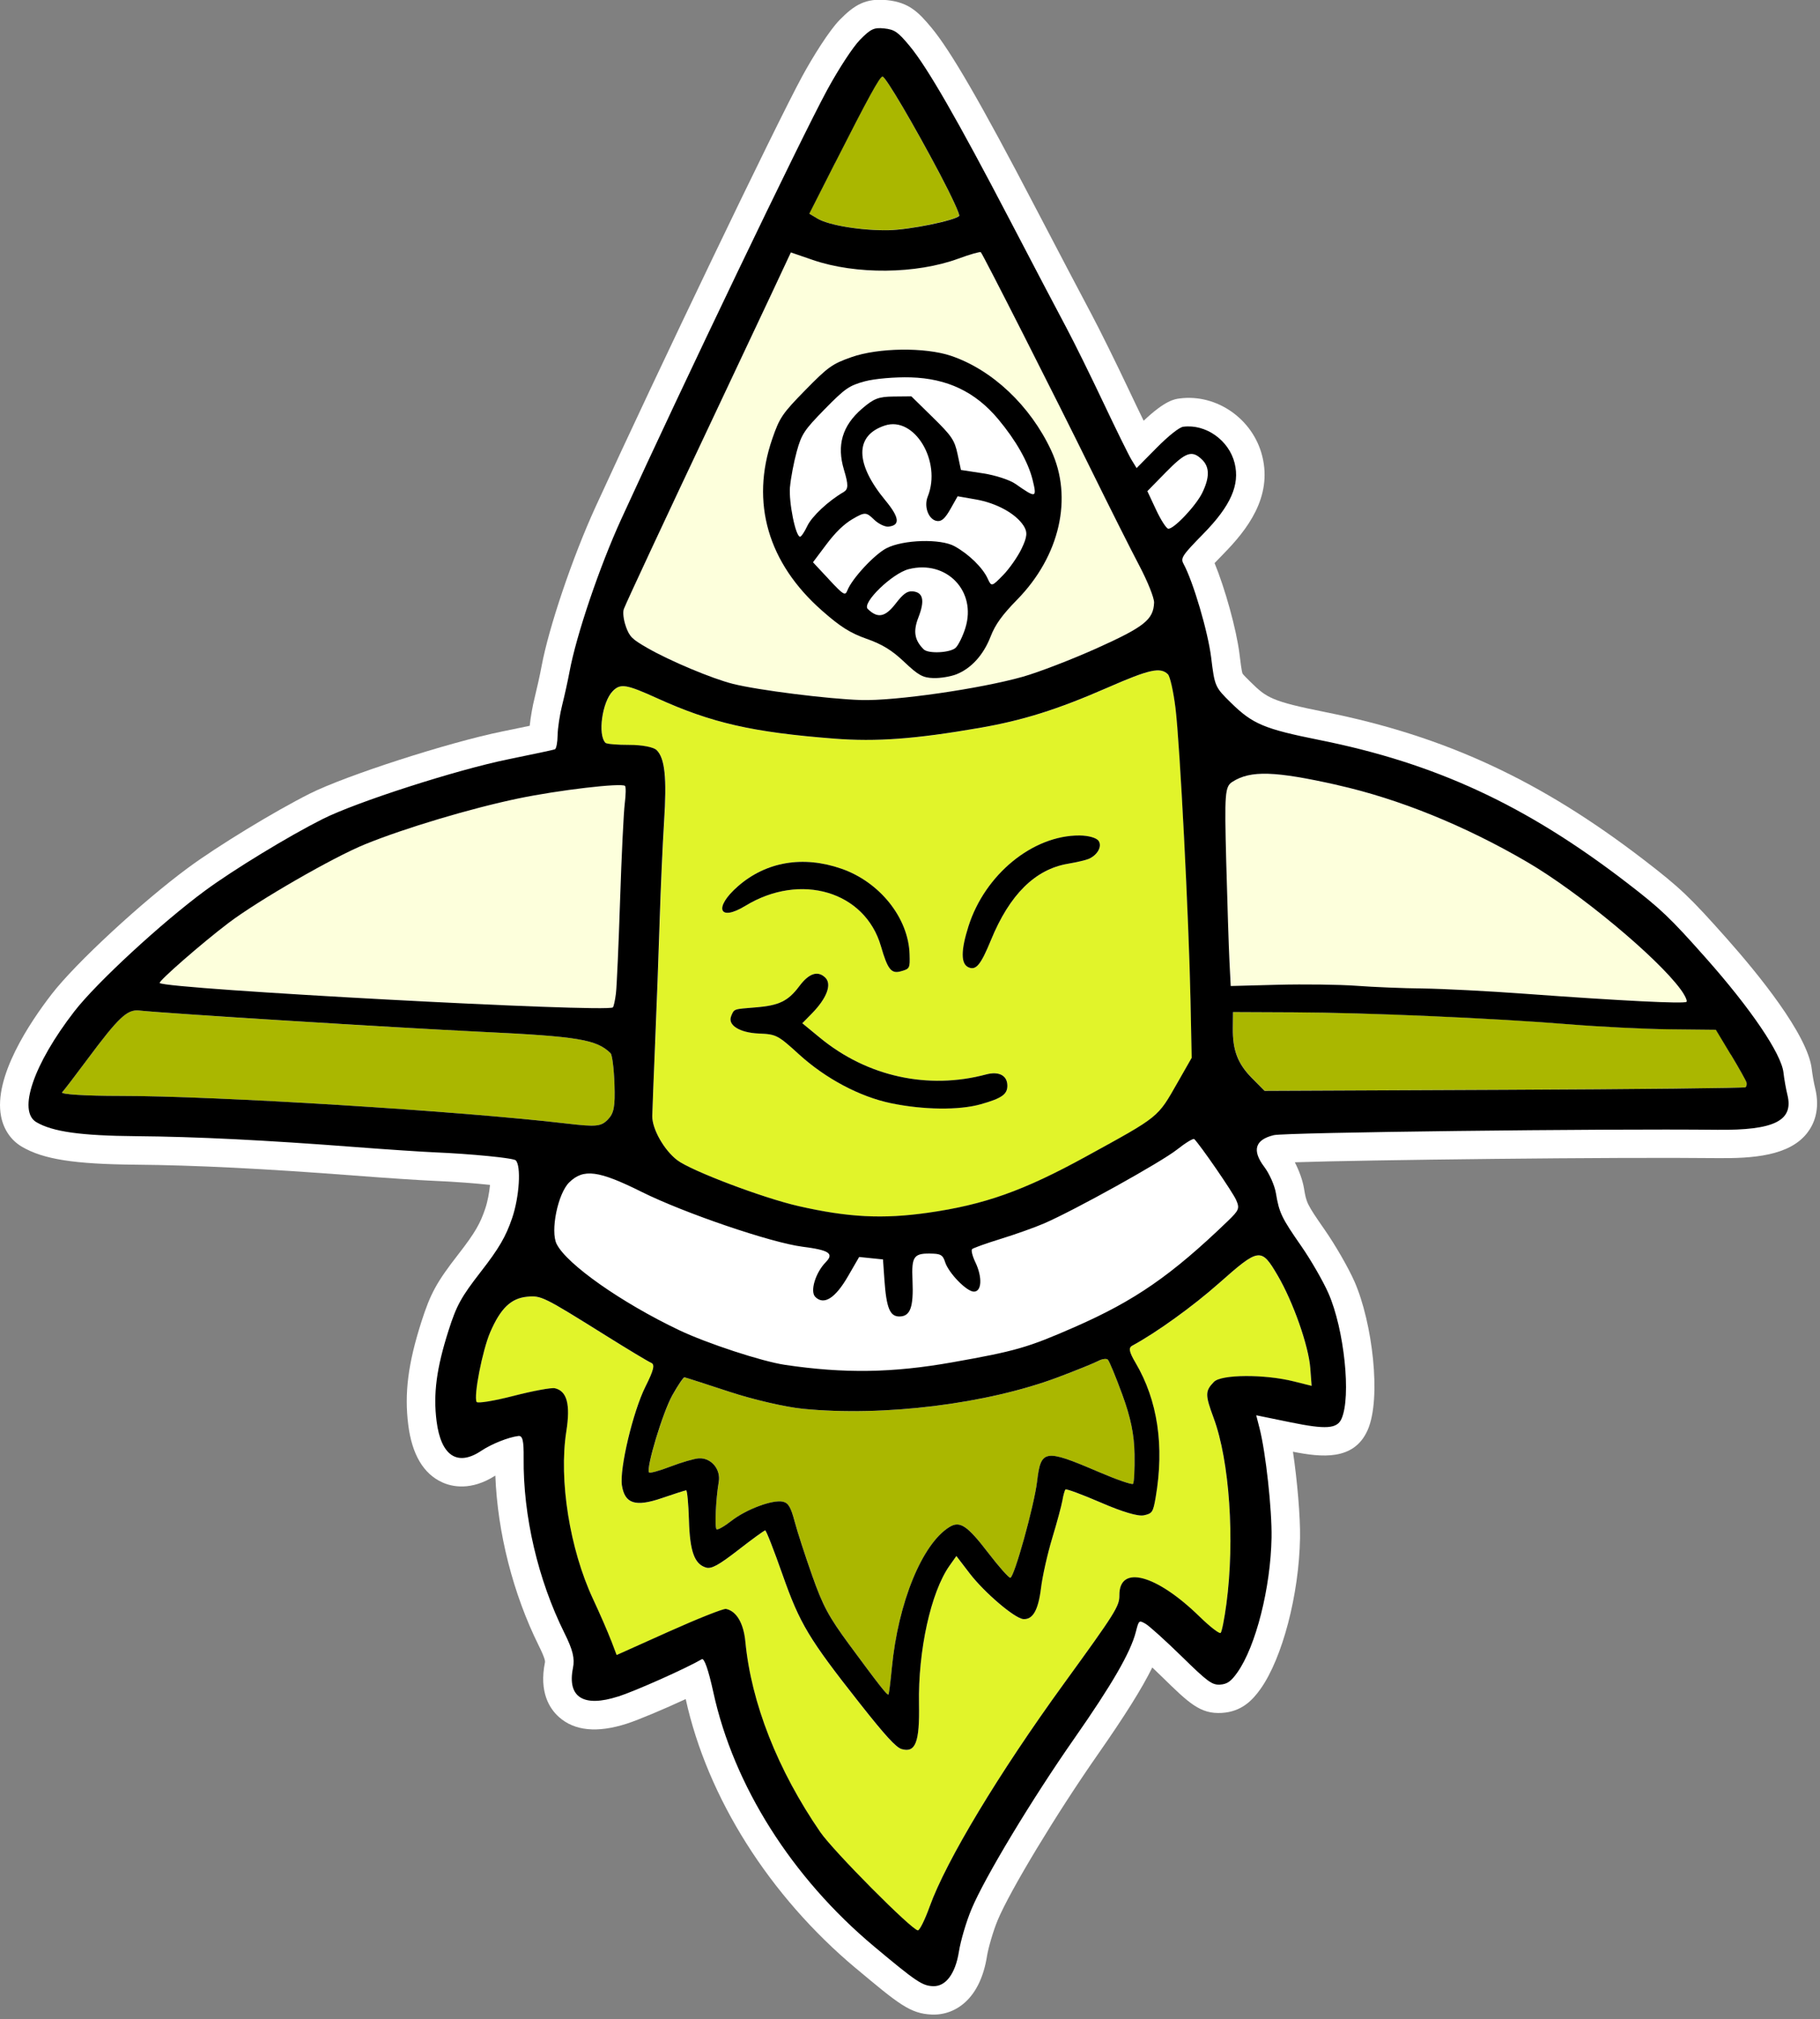 <?xml version="1.0" encoding="UTF-8" standalone="no"?>
<!DOCTYPE svg PUBLIC "-//W3C//DTD SVG 1.1//EN" "http://www.w3.org/Graphics/SVG/1.1/DTD/svg11.dtd">
<svg width="100%" height="100%" viewBox="0 0 441 489" version="1.1" xmlns="http://www.w3.org/2000/svg" xmlns:xlink="http://www.w3.org/1999/xlink" xml:space="preserve" xmlns:serif="http://www.serif.com/" style="fill-rule:evenodd;clip-rule:evenodd;stroke-linejoin:round;stroke-miterlimit:2;">
    <rect x="0" y="0" width="441" height="489" fill="#808080" stroke="none"/>
    <g transform="matrix(0.7,-0.714,0.714,0.7,-35.358,248.413)">
        <path d="M6.93,333.18C7.99,346.64 8.28,350.26 11.8,354.17C13.73,356.31 16.65,357.88 20.32,357.88C23.47,357.88 27.18,356.73 31.29,353.8C32.84,352.7 36.6,350.65 39.3,349.57C46.53,346.68 67.84,341.65 84.91,338.8C96.05,336.94 103.76,335.27 109.24,333.47C109.26,334.45 109.27,335.52 109.27,336.65C109.28,345.87 109.29,349.68 113.18,353.21C116.78,356.46 120.62,356.36 123.9,355.84C132.95,354.39 146.75,346.5 156.7,337.08C160.46,333.52 166.17,326.84 170.42,321.23C174.29,327.11 179.16,333.35 186.81,330.49C194.71,327.55 206.32,312.94 210.28,303.04C211.64,299.65 213.36,293.5 214.2,289.03C215.62,281.53 215.79,281.3 217.85,278.47C219,276.9 220.06,274.69 220.8,272.47C232.93,284.03 276.25,327.2 293.13,344.81C299.2,351.15 305.78,356.91 312.71,356.17C315.32,355.89 319.03,354.58 321.92,349.9C322.53,348.9 323.8,347.12 324.58,346.17C329.93,339.61 332,320.35 332.76,309.46C333.7,295.93 333.65,292.54 332.32,281.57C328.52,250.18 320,226.2 303.82,201.39C296.61,190.34 296.36,188.83 296.36,183.54C296.36,182.5 296.36,180.92 296.45,180.57C296.66,180.05 298.14,178.19 299.33,176.7C303.07,172 308.23,163.04 310.82,156.98C311.95,156.96 313.21,156.96 314.01,156.96C322.07,156.96 332.01,155.84 337.38,147.14C342.27,139.24 340.51,128.64 333.38,123.03C332.39,122.25 330.63,120.85 323.41,120.57C324.19,118.36 325.15,115.72 326.21,112.85C328.77,105.93 331.79,97.27 332.96,93.54C334.1,89.91 338.22,77.1 341.97,65.55C350.77,38.47 354.65,24.46 355.39,17.19C355.88,12.31 355.95,9.04 352.65,4.88C349.38,0.75 346.21,0 341.15,0C337.53,0 330.22,1.61 324.96,3.11C312.02,6.8 249.57,28.04 215.42,40.37C202.86,44.91 186.75,52.67 178.75,58.05C177.06,59.19 174.02,61.08 172.11,62.2C170.52,63.13 168.29,64.63 166.49,66.06C164.99,65.07 163.1,63.79 160.91,62.31C149.81,54.8 126.66,42.66 117.46,39.51C108.38,36.4 92.75,32.44 84.02,31.03C70.25,28.8 48.37,27.73 39.02,28.84C30.27,29.87 14.78,32.8 9.26,40.8C7.41,43.49 6.79,46.61 7.54,49.58C9,55.41 13.4,61.57 23.76,72.32C33.73,82.67 44.91,95.27 58.93,111.96C63.76,117.71 69.39,124.27 71.48,126.58C75.03,130.51 78.25,134.38 80.35,137.04C78.96,138.17 77.14,139.42 75.35,140.28C72.07,141.85 69.71,142.55 63,143.32C54.45,144.3 51.43,145.16 45.01,148.39C35.54,153.15 29.74,157.56 24.97,163.59C20.49,169.25 19.09,174.51 20.8,179.21C21.65,181.55 24.1,185.67 30.98,187.25C21.46,197.33 13.53,210.37 8.92,223.63C7.71,227.1 7.27,227.4 7.03,227.55C0.96,231.52 -0.14,236.09 0.01,239.22C0.25,244.25 3.73,248.57 10.36,252.06C13.11,253.5 19.26,256.06 24.62,258.09C11.22,278.61 4.77,305.97 6.92,333.19L6.93,333.18Z" style="fill:white;fill-rule:nonzero;"/>
        <path d="M248.13,80.23C250.59,79.37 256.02,79.61 260.16,80.75C261.48,81.11 262.26,80.39 264.07,77.08C267.07,71.59 271.41,69.28 277.7,69.8C281.49,70.11 282.61,70.62 285.19,73.21L288.23,76.25L288.23,83.52C288.23,89.98 287.99,91.15 286.07,94.05L283.91,97.31L287.08,101.72C288.82,104.15 290.48,107.48 290.75,109.12C291.74,115.13 291.96,115.26 294.36,111.38C296.7,107.59 298.36,101.8 299.02,95.11C299.86,86.54 297.42,79.42 291.39,72.91C288.83,70.15 285.03,66.89 282.95,65.66C279.54,63.66 278.35,63.43 271.31,63.43C264.27,63.43 263.06,63.66 259.22,65.78C256.88,67.07 253.63,69.24 252,70.59C249.11,72.98 244.32,80.04 245.08,80.8C245.29,81.01 246.67,80.76 248.14,80.24L248.13,80.23Z" style="fill:white;fill-rule:nonzero;"/>
        <path d="M310.13,137.75C309.18,140.28 308.62,142.69 308.88,143.11C309.54,144.18 317.52,144.06 320.89,142.93C324.8,141.62 326.58,139.86 326.58,137.31C326.58,133.85 325.18,133.15 318.22,133.15L311.84,133.15L310.12,137.75L310.13,137.75Z" style="fill:white;fill-rule:nonzero;"/>
        <path d="M291.2,296.52C279.52,282.47 259,259.64 246.58,246.87L236.31,236.3L233.52,238.98C229.61,242.74 228.17,245.89 228.1,250.85L228.04,255.13L268.86,296.4C291.31,319.1 309.94,337.7 310.25,337.73C310.56,337.77 311.01,337.49 311.24,337.12C311.47,336.75 312.45,333.39 313.42,329.66L315.18,322.87L307.48,314.85C303.25,310.44 295.93,302.19 291.22,296.53L291.2,296.52Z" style="fill:rgb(170,183,0);fill-rule:nonzero;"/>
        <path d="M313.14,44.13C316.71,47.63 325.95,53.88 327.54,53.88C327.89,53.88 329.69,49.15 331.54,43.36C335.66,30.47 339.16,17.49 338.64,16.98C338.17,16.51 332.59,18.08 315.57,23.45L302.5,27.58L303.03,29.8C303.78,32.92 308.47,39.57 313.14,44.14L313.14,44.13Z" style="fill:rgb(170,183,0);fill-rule:nonzero;"/>
        <path d="M257.89,105.08C254.37,102.93 244.06,102.67 244.06,104.73C244.06,108.09 245.57,109.15 249.67,108.67C252.69,108.31 253.87,108.51 254.71,109.52C256.35,111.5 255.25,113.2 251.22,114.93C247.87,116.37 246.6,118.1 246.56,121.26C246.54,122.87 250.54,126.54 252.32,126.54C253.27,126.54 255.53,125.78 257.34,124.86C265.67,120.61 265.97,110 257.9,105.08L257.89,105.08Z" style="fill:white;fill-rule:nonzero;"/>
        <path d="M276.01,197.18C273.89,196.69 272.73,197.67 261.11,209.67C254.18,216.83 246.68,224.67 244.45,227.1L240.39,231.51L248.63,239.48C253.16,243.86 259.07,250.05 261.76,253.23C264.45,256.41 269.32,261.79 272.58,265.2C275.85,268.6 283.23,276.96 288.99,283.77C304.1,301.62 314.25,313.06 314.98,313.06C315.33,313.06 315.85,311.67 316.13,309.97C317.71,300.4 315.68,275.86 312.14,261.83C307.86,244.85 301.3,228.91 293.27,215.94C285.04,202.67 281.09,198.37 276,197.19L276.01,197.18Z" style="fill:rgb(253,255,220);fill-rule:nonzero;"/>
        <path d="M243.82,98.06C246.64,96.86 254.61,96.64 257.75,97.68C262.07,99.11 268.59,105.38 269.63,109.11C270.68,112.91 270.7,117.58 269.67,120.3C268.88,122.39 268.92,122.42 272.82,122.42C275,122.42 278.49,121.84 280.59,121.12C283.61,120.09 284.5,119.35 284.9,117.55C285.65,114.15 284.22,109.06 281.35,104.89L278.8,101.18L275.47,102.07C273.03,102.72 271.89,102.71 271.21,102.02C269.69,100.5 271.07,97.14 273.67,96.06C282.15,92.55 285.37,80.05 278.69,76.59C271.83,73.05 267.03,77.83 265.82,89.4C265.26,94.71 264.06,96.21 261.81,94.35C261.13,93.79 260.58,92.09 260.58,90.58C260.58,88.04 260.31,87.75 257.07,86.87C254.7,86.23 251.82,86.15 248.2,86.63L242.84,87.34L242.59,93.01C242.36,98.2 242.47,98.63 243.83,98.05L243.82,98.06Z" style="fill:white;fill-rule:nonzero;"/>
        <path d="M99.24,218.5C107.82,230.32 116.09,238.5 128.12,247.08C140.81,256.13 143.45,257.63 154.94,262.25C169.71,268.19 180.31,270.24 199.19,270.78C203.09,270.89 203.49,270.72 204.33,268.63C205.09,266.73 207.75,253.1 207.75,251.08C207.75,250.74 205.62,250.19 203.01,249.87C198.21,249.27 175.29,242.48 167.73,239.41C165.46,238.49 160.93,236.29 157.66,234.51C154.39,232.74 151.4,231.29 151.02,231.29C150.64,231.29 149.87,232.54 149.32,234.06C147.95,237.84 145.34,240.17 143.99,238.82C142.76,237.59 142.9,231.27 144.21,228.81C144.99,227.35 144.9,226.72 143.67,225.36C140.46,221.82 139.6,221.92 135.5,226.29C131.07,231.02 128.91,232.01 127.06,230.15C125.41,228.51 126.28,226.47 130.82,221.35L134.13,217.62L130.51,213.08L125.28,214.42C119.32,215.95 116.16,215.21 116.16,212.28C116.16,210.38 120.36,208.18 123.97,208.18C126.89,208.18 126.6,206.72 122.66,201.52C118.05,195.44 108.41,175.34 104.88,164.44C101.26,153.27 99.08,150.36 94.23,150.26C90.36,150.17 82.53,155.24 81.42,158.56C79.67,163.77 82.29,179.69 87.31,194.32C89.72,201.34 95.95,213.96 99.24,218.49L99.24,218.5Z" style="fill:white;fill-rule:nonzero;"/>
        <path d="M47.03,249.79C48.43,251.98 47.55,255.25 44.64,258.7C35.03,270.11 27.92,286.03 24.42,303.96C23.34,309.49 22.99,336.51 23.99,337.5C24.29,337.8 27.05,336.89 30.12,335.49C40.81,330.59 64.9,324.87 91.4,320.93C112.43,317.81 114.26,317.41 116.12,315.55C121.41,310.26 126.01,318.37 126.04,333.05C126.04,336.57 126.39,339.45 126.8,339.45C127.21,339.45 129.9,337.69 132.78,335.53C145.31,326.15 158.06,311.81 162.79,301.77C165.34,296.36 165.98,295.74 169.08,295.72C171.62,295.7 179.02,303.18 182.72,309.48L184.96,313.3L187.79,310.07C191.36,306 196.36,295.83 198.29,288.71C200.35,281.08 199.97,280.78 186.96,279.86C178.54,279.26 167.83,277.41 161.45,275.44C160.44,275.13 159.87,275.97 159.06,278.97C156.34,289.12 149.61,298.02 139.2,305.23C136.23,307.29 135.84,307.37 134.11,306.22C132.92,305.43 131.08,301.95 129.02,296.63C127.25,292.04 125.57,288.28 125.28,288.28C124.99,288.28 123.91,288.87 122.87,289.6C121.83,290.33 118.13,292.41 114.64,294.22C111.15,296.04 106.41,298.97 104.1,300.74C99.77,304.05 97.17,304.73 95.69,302.93C94.36,301.31 93.69,291.69 94.51,285.93L95.26,280.68L92.41,281.14C84.7,282.39 72.42,290.06 63.32,299.31C56.82,305.92 54.24,307.03 52.58,303.94C51.91,302.69 52.12,298.89 53.38,289.03C55.93,269.1 56.96,265.12 62.55,253.75C65.3,248.14 67.42,243.42 67.26,243.25C67.09,243.08 63.51,242.48 59.29,241.91C53.35,241.1 51.44,240.52 50.8,239.33C49.41,236.74 50.82,233.81 56.08,228.34C58.85,225.45 60.97,222.95 60.78,222.78C60.59,222.61 58.13,221.31 55.3,219.89C49.27,216.87 48.05,214.45 50.72,210.85C53.14,207.59 65.37,200.22 71.79,198.16C76.14,196.76 77.29,196.07 76.89,195.08C76.61,194.38 75.28,188.79 73.93,182.67C70.07,165.16 69.9,164.64 67.28,162.43C64.28,159.91 60.79,159.8 54.9,162.06C50.47,163.76 40.96,170.02 40.52,171.53C40.39,171.98 43.67,174.4 47.82,176.89C51.97,179.39 55.72,182.02 56.16,182.75C57.74,185.33 56.03,188.21 50.63,192.06C40.95,198.97 30.86,212.6 26.18,225.1C24.81,228.77 22.96,233.33 22.08,235.23L20.48,238.69L33.44,243.77C40.57,246.56 46.68,249.28 47.01,249.8L47.03,249.79Z" style="fill:rgb(225,244,42);fill-rule:nonzero;"/>
        <path d="M208.22,94.1C211.37,99.49 221.8,113.21 227.2,119.06C232.78,125.1 249.34,137.75 258.64,143.07C262.08,145.04 269.96,148.63 276.14,151.05C287.89,155.64 290.67,155.99 293.73,153.22C294.56,152.47 296.31,148.49 297.63,144.36C298.95,140.23 302.71,129.24 305.98,119.94C312.42,101.61 324.94,64.56 324.94,63.82C324.94,63.57 322.74,62.32 320.06,61.04C310.18,56.35 299.84,46.01 295.1,36.06L292.68,30.98L282.2,34.66C276.43,36.68 262.25,41.62 250.68,45.63C225.24,54.45 204.55,61.73 202.68,62.54C201.92,62.87 200.72,64.35 200.01,65.84C198.85,68.27 198.85,69.04 199.97,73.32C201.55,79.37 205.62,89.61 208.24,94.09L208.22,94.1ZM257.27,59.36C262.2,57.02 263.33,56.81 271.3,56.81C279.27,56.81 280.4,57.02 284.86,59.21C291.04,62.24 299.08,70.23 301.96,76.2C306.55,85.69 306.79,98.37 302.61,109.55C298.17,121.41 285.82,129 270.98,129C265.84,129 263,129.43 260.16,130.65C255.74,132.55 251.34,132.72 247.78,131.14C246.42,130.53 244.38,129.03 243.24,127.8C241.5,125.91 241.16,124.71 241.09,120.06C241.02,115.93 240.43,113.32 238.72,109.61C236.94,105.74 236.35,103.02 236.02,97.13C235.06,79.66 242.55,66.34 257.28,59.35L257.27,59.36Z" style="fill:rgb(253,255,220);fill-rule:nonzero;"/>
        <path d="M131.9,128.19C132.2,128.19 133.51,127.37 134.82,126.36C136.13,125.35 143.7,118.57 151.64,111.28C159.58,103.99 167.47,96.97 169.17,95.68C170.87,94.39 172.26,93.06 172.26,92.74C172.26,91.61 160.28,81.95 151.96,76.38C142.27,69.89 127.62,61.79 118.07,57.65C110.43,54.34 90.33,48.71 81.36,47.37C73.45,46.19 59.21,45.07 59.23,45.64C59.29,47.81 130.05,128.19 131.9,128.19Z" style="fill:rgb(253,255,220);fill-rule:nonzero;"/>
        <path d="M111.61,146.35C113.77,146.35 115.12,145.45 118.92,141.46C121.49,138.77 123.58,136.12 123.58,135.57C123.58,130.82 120.99,127.12 105.4,109.63C91.11,93.6 55.07,51.96 51,46.77C49.18,44.45 46.36,44.34 33.63,46.09C28.87,46.74 24.43,47.29 23.77,47.3C23.11,47.3 27.22,52.06 32.9,57.85C49.26,74.53 88.01,119.28 104.1,140.07C108.36,145.58 109.28,146.35 111.61,146.35Z" style="fill:rgb(170,183,0);fill-rule:nonzero;"/>
        <path d="M133.1,141.4C126.79,147.07 120.8,152.51 119.78,153.48C117.51,155.63 115.88,161.3 116.39,165.28C116.92,169.5 124.41,186.54 129.01,194.03C135.47,204.54 141.04,210.84 149.81,217.56C160.77,225.96 169.88,230.41 186.3,235.37C205.98,241.31 205.12,241.21 214.71,238.69L221.37,236.94L231.17,226.93C245.16,212.64 273.69,181.64 279.09,174.86C281.61,171.7 283.67,168.52 283.67,167.8C283.67,165.22 281.46,163.78 271.17,159.63C258.82,154.65 251.12,150.53 242.39,144.25C229.58,135.03 222.51,128.8 215.93,120.96C203.2,105.79 197.85,97.09 192.92,83.58C190.05,75.71 189.25,74.58 186.57,74.58C182.89,74.58 176.4,79.39 176.4,82.11C176.4,82.5 178.07,84.51 180.11,86.59C182.26,88.78 183.82,91.13 183.82,92.19C183.82,95.01 180.79,98.67 172.68,105.65C168.59,109.17 160.6,116.33 154.91,121.58C149.22,126.82 139.41,135.76 133.1,141.43L133.1,141.4ZM206.23,176C218.01,170.05 232.93,171.69 240.8,179.81C242.3,181.36 243.27,183.13 243.1,184.02C242.8,185.59 240.47,186.25 238.3,185.37C237.63,185.1 235.65,183.84 233.91,182.58C227.4,177.87 218.7,177.74 207.71,182.21C201.66,184.67 199.87,184.83 199.16,182.96C198.43,181.06 200.75,178.77 206.23,176ZM174.12,129.31C183.14,130.03 190.45,135.34 194.65,144.22C198.86,153.11 197.52,164.15 191.46,170.49C189.04,173.02 188.95,173.05 186.92,171.87C184.91,170.7 185.1,169.28 187.95,164.22C194.76,152.16 187.13,137.73 171.91,133.9C164.61,132.06 166.23,128.69 174.11,129.31L174.12,129.31ZM167.23,156.86C171.09,156.34 173.09,157.39 173.09,159.92C173.09,162.21 169.78,163.67 164.6,163.67L161.3,163.67L161.79,169.24C163.08,183.94 171.08,196.74 183.62,204.15C186.38,205.78 187.05,207.98 185.31,209.72C183.8,211.23 182.16,210.92 177.56,208.28C172.84,205.57 166.87,199.33 162.51,192.57C158.33,186.07 155.68,177.12 155.36,168.39C155.1,161.39 154.99,161.03 152.13,157.87C149.01,154.41 148.28,151 150.48,150.15C152.29,149.46 151.97,149.3 156.18,152.95C160.47,156.67 162.74,157.47 167.24,156.87L167.23,156.86Z" style="fill:rgb(225,244,42);fill-rule:nonzero;"/>
        <path d="M57.6,213.34C57.58,213.65 59.7,214.87 62.29,216.06C64.89,217.25 67.67,218.82 68.48,219.55C70.69,221.55 70.35,225.21 67.8,226.98C64.41,229.33 59.22,233.96 59.22,234.64C59.22,234.98 61,235.5 63.19,235.79C67.73,236.39 73.97,239.33 75.26,241.47C75.95,242.61 75.63,243.77 73.82,246.83C72.54,248.98 69.67,254.47 67.44,259.03C64.01,266.02 63.13,268.86 61.78,277.18C59.81,289.32 59.41,292.41 59.82,292.41C59.99,292.41 62.32,290.65 64.98,288.49C77.34,278.49 91.61,272.68 99.14,274.57C102.03,275.29 102.41,277.37 101.21,285.82C100.64,289.88 100.39,293.43 100.67,293.7C101.33,294.36 117.19,285.61 121.86,282.01C128.07,277.22 128.79,277.75 133.93,290.96C135.65,295.39 137.36,299.01 137.73,299.01C138.1,299.01 140.51,296.88 143.09,294.27C146.45,290.87 148.8,287.39 151.36,282C153.33,277.86 154.94,274.08 154.94,273.6C154.94,273.12 154.1,272.46 153.08,272.15C152.06,271.83 147.75,269.96 143.52,267.99C126.79,260.21 107.08,244.53 94.71,229.16C92.02,225.81 87.87,219.01 85.15,213.48C82.51,208.11 80.22,203.54 80.07,203.34C79.92,203.14 77.6,203.55 74.93,204.27C70.34,205.5 57.66,212.14 57.6,213.35L57.6,213.34Z" style="fill:rgb(170,183,0);fill-rule:nonzero;"/>
        <path d="M207.71,182.2C218.7,177.73 227.4,177.86 233.91,182.57C235.65,183.83 237.63,185.09 238.3,185.36C240.47,186.24 242.8,185.58 243.1,184.01C243.27,183.12 242.3,181.36 240.8,179.8C232.93,171.68 218.01,170.03 206.23,175.99C200.75,178.76 198.43,181.04 199.16,182.95C199.87,184.81 201.66,184.66 207.71,182.2Z" style="fill-rule:nonzero;"/>
        <path d="M13.57,245.96C17.5,248.03 30.01,252.96 34.25,254.12C34.9,254.3 33.52,257.08 30.51,261.68C17.79,281.05 11.74,306.73 13.79,332.64C14.84,345.88 15.16,347.62 16.91,349.56C18.97,351.85 22.86,351.34 27.29,348.19C29.47,346.64 33.72,344.38 36.73,343.18C44.44,340.09 66.03,334.97 83.77,332.01C99.46,329.39 108.15,327.16 112.57,324.61C115.15,323.12 115.18,323.12 115.65,324.89C115.91,325.87 116.13,331.16 116.14,336.65C116.15,345.53 116.33,346.79 117.78,348.11C119.05,349.25 120.17,349.46 122.79,349.04C130.43,347.82 143.1,340.45 151.94,332.08C156.84,327.44 165.68,316.64 168.8,311.49L170.49,308.69L175.07,315.78C179.85,323.19 181.86,324.98 184.37,324.04C189.83,322 200.3,309.35 203.85,300.49C205.04,297.51 206.64,291.78 207.4,287.77C208.95,279.59 209.4,278.33 212.26,274.42C213.36,272.91 214.52,270 214.82,267.96C215.56,263 217.95,261.75 221.92,264.23C224.36,265.76 279.13,320.29 298.08,340.06C307.64,350.03 312.64,351.77 316.02,346.29C316.8,345.03 318.23,343.02 319.21,341.82C322.11,338.26 324.72,325.38 325.86,308.98C326.77,295.89 326.73,292.9 325.46,282.39C321.77,251.9 313.7,229.18 298.02,205.14C290.56,193.7 289.44,190.88 289.44,183.53C289.44,178.08 289.5,177.92 293.91,172.4C297.84,167.46 303.99,156.42 305.43,151.72C305.89,150.22 306.65,150.07 313.99,150.07C323.45,150.07 328.66,148.12 331.5,143.52C334.51,138.65 333.42,131.85 329.09,128.44C328.33,127.84 325.05,127.43 320.92,127.41L314.02,127.38L314.59,125.11C314.9,123.86 317.22,117.27 319.73,110.46C322.24,103.65 325.23,95.11 326.37,91.48C327.51,87.85 331.57,75.22 335.41,63.42C343.94,37.16 347.85,23.16 348.53,16.5C348.98,12.09 348.81,11.14 347.25,9.16C345.7,7.2 344.86,6.89 341.15,6.89C338.72,6.89 332.49,8.13 326.85,9.74C314.1,13.38 251.51,34.67 217.76,46.86C205.84,51.16 190.08,58.75 182.6,63.78C180.78,65 177.63,66.97 175.59,68.16C173.55,69.35 170.84,71.3 169.58,72.5C168.32,73.7 167.02,74.56 166.69,74.41C166.36,74.26 162.03,71.39 157.06,68.03C146.46,60.86 123.92,49.01 115.24,46.04C106.47,43.04 91.33,39.2 82.93,37.84C69.94,35.74 48.49,34.67 39.84,35.69C23.78,37.58 12.95,42.76 14.24,47.91C15.36,52.37 19.44,57.89 28.74,67.54C38.85,78.03 50.06,90.66 64.23,107.53C68.98,113.18 74.56,119.68 76.62,121.97C82.49,128.48 88.96,136.52 88.96,137.32C88.96,139.22 83.28,144.14 78.36,146.5C74.09,148.55 70.87,149.36 63.82,150.17C56.04,151.07 53.83,151.68 48.14,154.55C39.57,158.86 34.54,162.64 30.41,167.87C25.17,174.5 26.07,179.19 32.86,180.61C35.79,181.22 39.84,183.01 41.74,184.53C42.54,185.17 41.84,186.27 38.82,189.17C28.73,198.85 20.2,212.27 15.47,225.9C13.96,230.25 12.87,232 10.84,233.33C4.8,237.28 5.81,241.86 13.62,245.97L13.57,245.96ZM313.4,329.66C312.43,333.4 311.45,336.75 311.22,337.12C310.99,337.49 310.55,337.77 310.23,337.73C309.92,337.7 291.29,319.1 268.84,296.4L228.02,255.13L228.08,250.85C228.15,245.89 229.59,242.73 233.5,238.98L236.29,236.3L246.56,246.87C258.98,259.64 279.49,282.48 291.18,296.52C295.89,302.18 303.21,310.43 307.44,314.84L315.14,322.86L313.38,329.65L313.4,329.66ZM293.29,215.92C301.32,228.88 307.88,244.82 312.16,261.81C315.7,275.84 317.73,300.38 316.15,309.95C315.87,311.65 315.35,313.04 315,313.04C314.27,313.04 304.11,301.59 289.01,283.75C283.25,276.94 275.86,268.59 272.6,265.18C269.33,261.78 264.46,256.39 261.78,253.21C259.09,250.03 253.18,243.85 248.65,239.46L240.41,231.49L244.47,227.08C246.7,224.66 254.2,216.82 261.13,209.65C272.75,197.65 273.91,196.67 276.03,197.16C281.12,198.34 285.07,202.63 293.3,215.91L293.29,215.92ZM318.23,133.15C325.19,133.15 326.59,133.85 326.59,137.31C326.59,139.86 324.81,141.62 320.9,142.93C317.53,144.06 309.55,144.18 308.89,143.11C308.63,142.69 309.19,140.28 310.14,137.75L311.86,133.15L318.24,133.15L318.23,133.15ZM315.57,23.49C332.59,18.12 338.17,16.55 338.64,17.02C339.15,17.53 335.66,30.51 331.54,43.4C329.69,49.19 327.89,53.92 327.54,53.92C325.95,53.92 316.71,47.67 313.14,44.17C308.47,39.6 303.78,32.95 303.03,29.83L302.5,27.61L315.57,23.48L315.57,23.49ZM200,65.84C200.71,64.35 201.91,62.86 202.67,62.54C204.54,61.74 225.23,54.45 250.67,45.63C262.24,41.62 276.43,36.68 282.19,34.66L292.67,30.98L295.09,36.06C299.83,46.01 310.17,56.35 320.05,61.04C322.74,62.31 324.93,63.57 324.93,63.82C324.93,64.57 312.42,101.61 305.97,119.94C302.7,129.24 298.94,140.23 297.62,144.36C296.3,148.49 294.55,152.47 293.72,153.22C290.67,155.98 287.88,155.64 276.13,151.05C269.95,148.63 262.07,145.04 258.63,143.07C249.33,137.75 232.77,125.1 227.19,119.06C221.79,113.21 211.35,99.49 208.21,94.1C205.59,89.62 201.52,79.38 199.94,73.33C198.82,69.04 198.83,68.28 199.98,65.85L200,65.84ZM183.82,92.16C183.82,91.1 182.26,88.75 180.11,86.56C178.07,84.49 176.4,82.47 176.4,82.08C176.4,79.36 182.89,74.55 186.57,74.55C189.25,74.55 190.05,75.68 192.92,83.55C197.85,97.06 203.2,105.76 215.93,120.93C222.51,128.77 229.58,135 242.39,144.22C251.11,150.5 258.82,154.62 271.17,159.6C281.46,163.75 283.67,165.2 283.67,167.77C283.67,168.49 281.61,171.67 279.09,174.83C273.69,181.61 245.16,212.61 231.17,226.9L221.37,236.91L214.71,238.66C205.11,241.18 205.97,241.28 186.3,235.34C169.88,230.38 160.77,225.94 149.81,217.53C141.04,210.81 135.47,204.51 129.01,194C124.4,186.51 116.92,169.47 116.39,165.25C115.89,161.27 117.52,155.6 119.78,153.45C120.8,152.48 126.8,147.05 133.1,141.37C139.41,135.7 149.22,126.76 154.91,121.52C160.6,116.28 168.6,109.11 172.68,105.59C180.79,98.61 183.82,94.95 183.82,92.13L183.82,92.16ZM81.36,47.38C90.33,48.72 110.44,54.35 118.07,57.66C127.63,61.8 142.27,69.9 151.96,76.39C160.28,81.96 172.26,91.62 172.26,92.75C172.26,93.08 170.87,94.4 169.17,95.69C167.47,96.98 159.58,104 151.64,111.29C143.7,118.58 136.13,125.37 134.82,126.37C133.51,127.37 132.2,128.2 131.9,128.2C130.05,128.2 59.29,47.82 59.23,45.65C59.22,45.09 73.46,46.2 81.36,47.38ZM32.9,57.85C27.22,52.06 23.11,47.31 23.77,47.3C24.43,47.29 28.87,46.74 33.63,46.09C46.36,44.35 49.17,44.46 51,46.77C55.08,51.95 91.12,93.59 105.4,109.63C120.99,127.12 123.58,130.82 123.58,135.57C123.58,136.12 121.48,138.77 118.92,141.46C115.12,145.45 113.77,146.35 111.61,146.35C109.29,146.35 108.37,145.58 104.1,140.07C88.02,119.28 49.27,74.53 32.9,57.85ZM81.42,158.62C82.54,155.3 90.36,150.23 94.23,150.32C99.07,150.43 101.26,153.34 104.88,164.5C108.41,175.39 118.05,195.5 122.66,201.58C126.6,206.77 126.89,208.24 123.97,208.24C120.36,208.24 116.16,210.45 116.16,212.34C116.16,215.27 119.32,216.01 125.28,214.48L130.51,213.14L134.13,217.68L130.82,221.41C126.29,226.53 125.42,228.57 127.06,230.21C128.92,232.07 131.07,231.08 135.5,226.35C139.6,221.97 140.46,221.87 143.67,225.42C144.9,226.78 145,227.4 144.21,228.87C142.9,231.33 142.75,237.65 143.99,238.88C145.34,240.23 147.95,237.9 149.32,234.12C149.87,232.6 150.64,231.35 151.02,231.35C151.4,231.35 154.39,232.8 157.66,234.57C160.93,236.34 165.46,238.55 167.73,239.47C175.3,242.54 198.21,249.33 203.01,249.93C205.62,250.26 207.75,250.8 207.75,251.14C207.75,253.16 205.1,266.79 204.33,268.69C203.49,270.78 203.08,270.95 199.19,270.84C180.3,270.29 169.71,268.25 154.94,262.31C143.45,257.69 140.81,256.2 128.12,247.14C116.09,238.56 107.82,230.38 99.24,218.56C95.95,214.03 89.72,201.41 87.31,194.39C82.28,179.76 79.66,163.84 81.42,158.63L81.42,158.62ZM80.07,203.33C80.22,203.54 82.51,208.1 85.15,213.47C87.87,219 92.02,225.8 94.71,229.15C107.08,244.52 126.79,260.2 143.52,267.98C147.76,269.95 152.06,271.82 153.08,272.14C154.1,272.46 154.94,273.11 154.94,273.59C154.94,274.07 153.33,277.86 151.36,281.99C148.8,287.38 146.45,290.86 143.09,294.26C140.51,296.87 138.1,299 137.73,299C137.36,299 135.65,295.38 133.93,290.95C128.79,277.74 128.07,277.21 121.86,282C117.19,285.6 101.32,294.35 100.67,293.69C100.39,293.41 100.64,289.87 101.21,285.81C102.41,277.36 102.02,275.29 99.14,274.56C91.61,272.67 77.34,278.48 64.98,288.48C62.31,290.64 59.99,292.4 59.82,292.4C59.41,292.4 59.82,289.31 61.78,277.17C63.13,268.84 64.01,266.01 67.44,259.02C69.67,254.46 72.54,248.97 73.82,246.82C75.64,243.76 75.95,242.6 75.26,241.46C73.97,239.32 67.73,236.38 63.19,235.78C61.01,235.49 59.22,234.97 59.22,234.63C59.22,233.95 64.41,229.32 67.8,226.97C70.35,225.21 70.69,221.54 68.48,219.54C67.67,218.81 64.89,217.24 62.29,216.05C59.69,214.86 57.58,213.64 57.6,213.33C57.66,212.12 70.34,205.48 74.93,204.25C77.6,203.53 79.92,203.11 80.07,203.32L80.07,203.33ZM22.1,235.22C22.98,233.32 24.83,228.76 26.2,225.09C30.88,212.59 40.97,198.96 50.65,192.05C56.05,188.2 57.76,185.32 56.18,182.74C55.74,182.02 51.98,179.38 47.84,176.88C43.69,174.38 40.41,171.97 40.54,171.52C40.98,170.01 50.49,163.75 54.92,162.05C60.81,159.79 64.3,159.9 67.3,162.42C69.92,164.63 70.09,165.15 73.95,182.66C75.3,188.79 76.63,194.37 76.91,195.07C77.3,196.06 76.16,196.75 71.81,198.15C65.39,200.22 53.16,207.59 50.74,210.84C48.07,214.44 49.29,216.85 55.32,219.88C58.15,221.3 60.62,222.6 60.8,222.77C60.99,222.94 58.87,225.44 56.1,228.33C50.84,233.8 49.44,236.73 50.82,239.32C51.46,240.51 53.37,241.09 59.31,241.9C63.53,242.47 67.11,243.08 67.28,243.24C67.45,243.41 65.33,248.13 62.57,253.74C56.99,265.11 55.95,269.09 53.4,289.02C52.14,298.88 51.94,302.68 52.6,303.93C54.26,307.02 56.84,305.91 63.34,299.3C72.43,290.05 84.71,282.38 92.43,281.13L95.28,280.67L94.53,285.92C93.71,291.68 94.38,301.3 95.71,302.92C97.19,304.72 99.79,304.05 104.12,300.73C106.43,298.96 111.18,296.03 114.66,294.21C118.15,292.39 121.85,290.31 122.89,289.59C123.93,288.86 125.01,288.27 125.3,288.27C125.59,288.27 127.27,292.03 129.04,296.62C131.09,301.95 132.93,305.42 134.13,306.21C135.86,307.36 136.24,307.28 139.22,305.22C149.63,298.01 156.35,289.11 159.08,278.96C159.88,275.97 160.46,275.12 161.47,275.43C167.85,277.4 178.55,279.25 186.98,279.85C200,280.77 200.38,281.07 198.31,288.7C196.38,295.82 191.39,305.99 187.81,310.06L184.98,313.29L182.74,309.47C179.05,303.17 171.64,295.69 169.1,295.71C166,295.73 165.36,296.35 162.81,301.76C158.09,311.8 145.33,326.14 132.8,335.52C129.92,337.68 127.23,339.44 126.82,339.44C126.41,339.44 126.07,336.56 126.06,333.04C126.03,318.36 121.43,310.24 116.14,315.54C114.28,317.4 112.45,317.8 91.42,320.92C64.91,324.86 40.83,330.58 30.14,335.48C27.07,336.89 24.31,337.79 24.01,337.49C23.02,336.49 23.37,309.48 24.44,303.95C27.94,286.03 35.05,270.11 44.66,258.69C47.57,255.23 48.45,251.96 47.05,249.78C46.72,249.26 40.61,246.55 33.48,243.75L20.52,238.67L22.12,235.21L22.1,235.22Z" style="fill-rule:nonzero;"/>
        <path d="M150.47,150.15C148.27,150.99 149,154.41 152.12,157.87C154.97,161.03 155.09,161.4 155.35,168.39C155.68,177.12 158.33,186.07 162.5,192.57C166.85,199.34 172.83,205.58 177.55,208.28C182.15,210.92 183.8,211.22 185.3,209.72C187.04,207.98 186.37,205.78 183.61,204.15C171.08,196.74 163.07,183.94 161.78,169.24L161.29,163.67L164.59,163.67C169.77,163.67 173.08,162.21 173.08,159.92C173.08,157.39 171.08,156.34 167.22,156.86C162.73,157.46 160.45,156.66 156.16,152.94C151.95,149.29 152.27,149.45 150.46,150.14L150.47,150.15Z" style="fill-rule:nonzero;"/>
        <path d="M238.71,109.63C240.42,113.35 241.01,115.95 241.08,120.08C241.16,124.73 241.49,125.93 243.23,127.82C244.36,129.05 246.41,130.55 247.77,131.16C251.33,132.74 255.73,132.57 260.15,130.67C262.99,129.45 265.83,129.02 270.97,129.02C285.81,129.02 298.16,121.42 302.6,109.57C306.78,98.39 306.54,85.71 301.95,76.22C299.06,70.25 291.02,62.26 284.85,59.23C280.39,57.04 279.19,56.83 271.29,56.83C263.39,56.83 262.2,57.03 257.26,59.38C242.54,66.37 235.04,79.69 236,97.16C236.32,103.05 236.91,105.77 238.7,109.64L238.71,109.63ZM257.33,124.86C255.51,125.79 253.25,126.54 252.31,126.54C250.53,126.54 246.53,122.87 246.55,121.26C246.59,118.09 247.86,116.36 251.21,114.93C255.24,113.2 256.34,111.49 254.7,109.52C253.86,108.51 252.68,108.31 249.66,108.67C245.56,109.15 244.05,108.09 244.05,104.73C244.05,102.67 254.36,102.94 257.88,105.08C265.95,110 265.65,120.61 257.32,124.86L257.33,124.86ZM251.99,70.58C253.63,69.23 256.88,67.07 259.21,65.77C263.04,63.64 264.22,63.42 271.3,63.42C278.38,63.42 279.53,63.65 282.94,65.65C285.03,66.88 288.83,70.14 291.38,72.9C297.4,79.41 299.85,86.53 299.01,95.1C298.35,101.79 296.69,107.58 294.35,111.37C291.95,115.26 291.73,115.13 290.74,109.11C290.47,107.46 288.82,104.13 287.07,101.71L283.9,97.3L286.06,94.04C287.98,91.14 288.22,89.97 288.22,83.51L288.22,76.24L285.18,73.2C282.6,70.62 281.48,70.11 277.69,69.79C271.4,69.27 267.07,71.58 264.06,77.07C262.25,80.37 261.48,81.1 260.15,80.74C256.01,79.6 250.58,79.37 248.12,80.22C246.64,80.74 245.27,80.99 245.06,80.78C244.3,80.02 249.09,72.95 251.98,70.57L251.99,70.58ZM242.58,93.02L242.83,87.35L248.19,86.64C251.81,86.16 254.69,86.23 257.06,86.88C260.3,87.76 260.57,88.05 260.57,90.59C260.57,92.11 261.12,93.8 261.8,94.36C264.04,96.22 265.25,94.73 265.81,89.41C267.02,77.84 271.83,73.05 278.68,76.6C285.36,80.06 282.14,92.55 273.66,96.07C271.06,97.14 269.68,100.5 271.2,102.03C271.88,102.72 273.03,102.73 275.46,102.08L278.79,101.19L281.34,104.9C284.21,109.07 285.64,114.16 284.89,117.56C284.49,119.37 283.6,120.11 280.58,121.14C278.49,121.85 274.99,122.43 272.81,122.43C268.9,122.43 268.86,122.4 269.66,120.31C270.69,117.59 270.68,112.92 269.62,109.12C268.59,105.4 262.06,99.12 257.74,97.69C254.59,96.65 246.63,96.87 243.81,98.07C242.45,98.65 242.35,98.22 242.57,93.03L242.58,93.02Z" style="fill-rule:nonzero;"/>
        <path d="M171.91,133.9C187.12,137.73 194.75,152.16 187.95,164.22C185.1,169.27 184.91,170.69 186.92,171.87C188.95,173.05 189.04,173.02 191.46,170.49C197.52,164.15 198.86,153.11 194.65,144.22C190.45,135.34 183.13,130.03 174.12,129.31C166.24,128.68 164.61,132.06 171.92,133.9L171.91,133.9Z" style="fill-rule:nonzero;"/>
    </g>
</svg>
